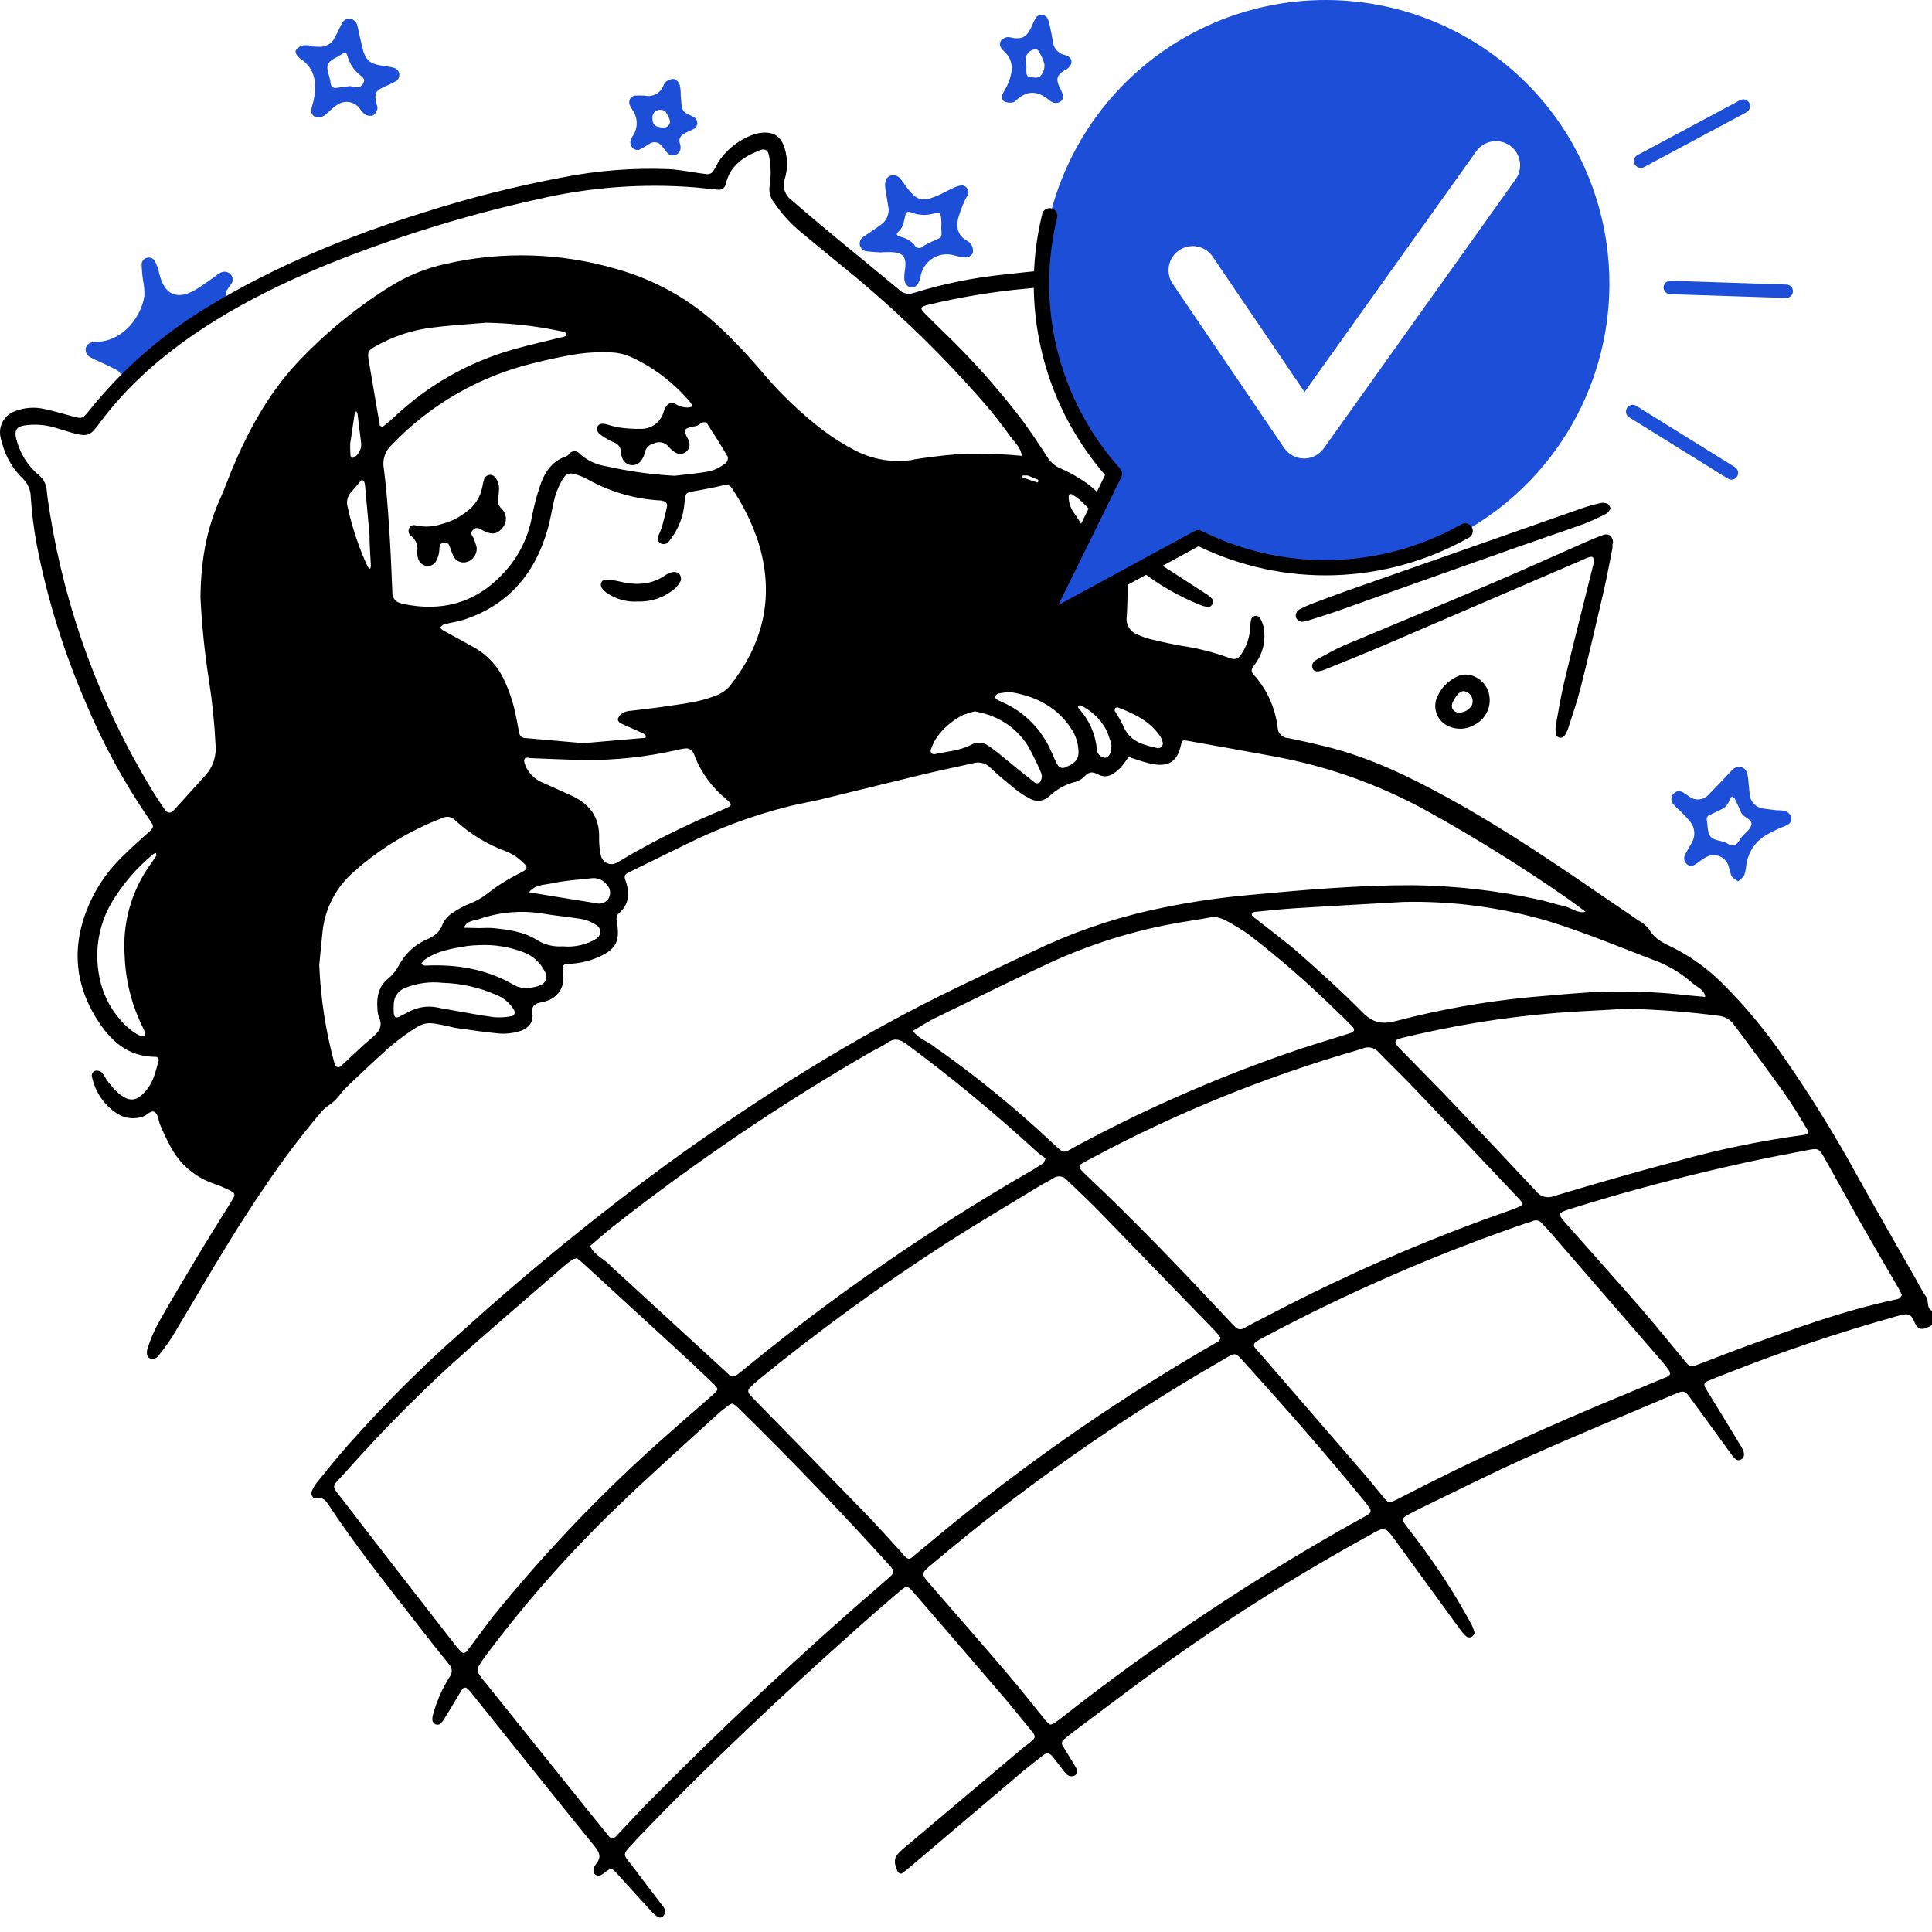 <svg viewBox="0 0 192 192" fill="none" xmlns="http://www.w3.org/2000/svg">
<rect width="192" height="192" fill="white"/>
<path d="M22.473 28.946C22.453 28.993 22.443 29.044 22.443 29.096C22.443 29.147 22.453 29.198 22.473 29.245C22.486 29.378 22.486 29.511 22.473 29.644C22.348 30.118 22.046 30.526 21.629 30.782C19.818 32.133 17.931 33.392 16.065 34.698L13.283 36.645C13.036 36.844 12.757 37 12.458 37.105C12.443 37.136 12.421 37.162 12.395 37.183C12.368 37.203 12.337 37.218 12.303 37.225C12.27 37.231 12.236 37.231 12.203 37.222C12.17 37.214 12.14 37.198 12.114 37.176C12.082 37.153 12.055 37.123 12.033 37.09C12.006 37.112 11.982 37.137 11.962 37.166C11.957 37.112 11.935 37.061 11.902 37.019C11.851 36.986 11.806 36.943 11.77 36.893C11.635 36.802 11.495 36.719 11.35 36.645C10.845 36.382 10.298 36.139 9.777 35.896C9.514 35.775 9.246 35.659 8.993 35.512C8.834 35.438 8.701 35.315 8.615 35.162C8.529 35.009 8.493 34.832 8.513 34.657C8.539 34.483 8.626 34.324 8.757 34.207C8.888 34.09 9.055 34.022 9.231 34.015C9.403 33.984 9.58 33.984 9.737 33.969C12.266 33.822 14.021 31.501 14.35 29.417C14.368 28.908 14.325 28.398 14.223 27.899C14.134 27.332 14.085 26.759 14.077 26.184C14.101 26.046 14.166 25.917 14.263 25.816C14.36 25.714 14.486 25.643 14.623 25.612C14.76 25.581 14.904 25.592 15.035 25.642C15.167 25.693 15.28 25.781 15.361 25.896C15.583 26.301 15.74 26.738 15.827 27.191C16.333 29.285 17.567 29.862 19.403 28.81C19.954 28.491 20.465 28.102 20.991 27.742C21.285 27.545 21.548 27.312 21.846 27.14C22.017 27.027 22.224 26.981 22.427 27.01C22.63 27.039 22.816 27.141 22.949 27.297C23.062 27.433 23.124 27.604 23.124 27.78C23.124 27.957 23.062 28.128 22.949 28.263C22.792 28.471 22.615 28.724 22.473 28.946Z" fill="#1D4ED8"/>
<path d="M191.418 128.877C191.091 128.391 190.796 127.884 190.533 127.36C188.606 123.971 186.664 120.592 184.762 117.193C182.483 113.003 179.976 108.942 177.25 105.028C175.44 102.386 173.384 99.922 171.11 97.668C169.702 96.273 168.086 95.106 166.319 94.208C165.389 93.748 164.443 93.358 163.891 92.357C163.602 91.991 163.238 91.692 162.824 91.477C162.065 90.94 161.307 90.43 160.518 89.903C155.146 86.226 149.784 82.523 144.068 79.382C140.138 77.217 136.122 75.255 131.731 74.182C130.492 73.879 129.243 73.591 127.988 73.348C127.724 73.335 127.474 73.225 127.286 73.038C127.099 72.851 126.989 72.6 126.976 72.336C126.746 70.357 125.905 68.499 124.569 67.02C124.25 66.676 124.417 66.398 124.645 66.104C125.063 65.579 125.362 64.969 125.523 64.317C125.684 63.665 125.701 62.986 125.575 62.326C125.507 61.988 125.377 61.665 125.191 61.375C125.136 61.31 125.065 61.261 124.985 61.231C124.906 61.201 124.82 61.191 124.736 61.203C124.653 61.22 124.575 61.255 124.508 61.307C124.442 61.359 124.388 61.425 124.351 61.501C124.275 61.834 124.233 62.172 124.225 62.513C124.17 63.389 123.882 64.234 123.39 64.961C123.026 65.528 122.753 65.614 122.08 65.356C120.606 64.817 119.08 64.429 117.528 64.198C116.516 64.025 115.474 63.798 114.457 63.55C113.954 63.427 113.463 63.258 112.99 63.044C112.64 62.902 112.349 62.645 112.165 62.314C111.981 61.984 111.915 61.601 111.979 61.228C112.08 59.665 112.055 58.092 112.08 56.519C112.074 56.404 112.094 56.29 112.141 56.185C112.181 56.114 112.343 56.033 112.389 56.059C112.737 56.269 113.075 56.497 113.4 56.742C115.191 58.138 117.17 59.276 119.278 60.12C119.542 60.23 119.822 60.298 120.107 60.323C120.19 60.308 120.268 60.274 120.336 60.224C120.403 60.174 120.458 60.109 120.497 60.035C120.536 59.961 120.556 59.88 120.556 59.797C120.556 59.714 120.536 59.632 120.497 59.559C120.311 59.341 120.09 59.155 119.844 59.008C117.548 57.526 115.262 56.028 112.94 54.582C112.136 54.127 111.536 53.384 111.261 52.503C110.565 50.377 109.103 48.586 107.158 47.48C106.62 47.134 106.053 46.835 105.464 46.585C104.868 46.349 104.37 45.919 104.047 45.366C103.258 44.147 102.449 42.938 101.589 41.764C99.195 38.614 96.557 35.657 93.698 32.922C93.122 32.351 92.535 31.784 91.963 31.203C91.392 30.621 91.392 30.509 92.282 30.282C95.444 29.524 98.655 28.993 101.893 28.694C105.014 28.375 108.15 28.188 111.195 27.333C111.822 27.161 111.994 27.373 111.903 28.092C111.544 30.859 111.205 33.656 110.82 36.392C110.618 37.891 110.633 39.41 110.866 40.904C111.021 42.065 111.555 43.142 112.383 43.969C113.56 45.181 114.87 46.255 116.288 47.171C118.099 48.398 120.139 49.247 122.286 49.667C124.433 50.087 126.642 50.069 128.782 49.615C130.432 49.258 132.033 48.701 133.547 47.955C133.764 47.87 133.957 47.733 134.109 47.557C134.261 47.381 134.369 47.171 134.422 46.944C134.503 46.61 134.635 46.281 134.71 45.932C134.877 45.194 135.049 44.455 135.171 43.712C135.185 43.448 135.297 43.199 135.483 43.012C135.67 42.826 135.919 42.715 136.183 42.7L136.526 42.644C138.289 42.331 139.89 41.422 141.061 40.068C142.231 38.714 142.9 36.998 142.955 35.209C142.979 34.104 142.834 33.002 142.526 31.941C141.863 29.599 140.629 27.692 138.034 27.09C137.614 26.989 137.553 26.65 137.604 26.261C137.71 25.517 137.816 24.743 137.882 24.015C137.905 23.755 137.871 23.494 137.784 23.249C137.696 23.004 137.557 22.78 137.376 22.593C136.058 21.113 134.439 19.931 132.626 19.128C129.303 17.712 125.747 16.92 122.136 16.792C120.565 16.71 118.99 16.822 117.447 17.125C115.879 17.375 114.448 18.164 113.4 19.356C112.973 19.831 112.723 20.438 112.692 21.076C112.621 22.295 112.459 23.504 112.333 24.718C112.335 24.892 112.274 25.062 112.162 25.196C112.05 25.329 111.893 25.418 111.721 25.446C110.132 25.79 108.559 26.25 106.956 26.483C104.599 26.827 102.216 26.989 99.874 27.272C96.806 27.577 93.776 28.191 90.83 29.103C90.565 29.204 90.275 29.222 89.999 29.155C89.722 29.089 89.473 28.94 89.282 28.729C87.259 27.045 85.236 25.401 83.213 23.732C81.695 22.467 80.177 21.202 78.685 19.907C78.35 19.672 78.102 19.333 77.979 18.943C77.856 18.553 77.864 18.133 78.003 17.748C78.281 16.79 78.281 15.772 78.003 14.814C77.649 13.529 76.834 13.018 75.514 13.215C75.285 13.248 75.059 13.304 74.841 13.382C73.406 13.901 72.179 14.877 71.351 16.159C71.199 16.472 71.031 16.776 70.845 17.07C70.773 17.15 70.685 17.213 70.587 17.255C70.488 17.297 70.381 17.316 70.273 17.313C69.004 17.166 67.745 16.883 66.475 16.807C62.926 16.666 59.372 16.943 55.888 17.631C51.269 18.499 46.708 19.649 42.231 21.076C34.77 23.387 27.395 26.402 20.703 30.469C16.129 33.218 12.082 36.762 8.755 40.935C8.249 41.557 8.163 41.612 7.445 41.44C6.434 41.172 5.422 40.864 4.41 40.646C3.438 40.424 2.421 40.5 1.492 40.864C0.992 41.038 0.571 41.385 0.304 41.842C0.037 42.299 -0.058 42.837 0.035 43.358C0.086 43.644 0.159 43.926 0.253 44.202C0.62 45.496 1.327 46.668 2.301 47.596C2.544 47.839 2.737 48.127 2.867 48.445C2.997 48.763 3.063 49.104 3.06 49.448C3.162 50.956 3.347 52.457 3.616 53.944C4.668 59.43 6.324 64.782 8.553 69.903C10.237 73.93 12.329 77.774 14.795 81.375C15.367 82.19 15.351 82.195 14.562 82.893C13.773 83.591 12.918 84.375 12.134 85.154C10.961 86.29 9.982 87.611 9.236 89.064C7.152 93.227 7.127 97.339 9.666 101.34C11.001 103.444 12.701 105.002 15.412 105.028C15.469 105.019 15.527 105.027 15.58 105.049C15.633 105.071 15.679 105.107 15.713 105.153C15.747 105.199 15.768 105.254 15.774 105.311C15.78 105.368 15.77 105.426 15.746 105.478C15.468 106.424 15.286 107.395 14.648 108.209C13.637 109.504 12.842 109.615 11.613 108.503C11.24 108.137 10.901 107.737 10.602 107.309C10.459 107.058 10.3 106.816 10.126 106.586C10.043 106.514 9.947 106.46 9.842 106.428C9.738 106.396 9.628 106.386 9.519 106.398C9.446 106.414 9.378 106.445 9.319 106.489C9.259 106.534 9.21 106.591 9.176 106.657C9.141 106.723 9.121 106.795 9.117 106.869C9.114 106.944 9.126 107.018 9.155 107.086C9.318 107.825 9.626 108.524 10.06 109.144C10.494 109.764 11.046 110.292 11.684 110.698C12.06 110.926 12.482 111.068 12.919 111.114C13.357 111.159 13.798 111.107 14.213 110.961C14.638 110.84 15.017 110.227 15.422 110.551C15.731 110.794 15.741 111.391 15.928 111.811C16.24 112.562 16.591 113.297 16.98 114.011C17.894 115.725 19.431 117.023 21.274 117.638C21.876 117.852 22.463 118.107 23.03 118.402C23.085 118.421 23.136 118.452 23.178 118.494C23.219 118.535 23.251 118.585 23.27 118.641C23.29 118.696 23.297 118.756 23.29 118.814C23.283 118.872 23.263 118.929 23.232 118.978C23.06 119.282 22.878 119.58 22.696 119.874C21.654 121.558 20.597 123.227 19.58 124.932C18.26 127.127 16.955 129.322 15.695 131.553C15.286 132.32 14.947 133.122 14.684 133.951C14.486 134.507 14.633 134.907 14.947 135.018C15.356 135.155 15.619 134.907 15.832 134.623C16.304 134.037 16.745 133.426 17.152 132.792C20.187 127.734 23.065 122.645 26.409 117.8C28.058 115.345 29.84 112.981 31.745 110.718C31.989 110.394 32.285 110.112 32.62 109.883C33.109 109.57 33.53 109.163 33.859 108.685C34.113 108.369 34.391 108.073 34.689 107.8C35.832 106.717 36.97 105.635 38.133 104.582C38.774 103.991 39.45 103.439 40.157 102.928C42.221 101.472 42.231 101.487 44.649 102.008C44.876 102.053 45.099 102.129 45.326 102.16C46.768 102.357 48.205 102.584 49.646 102.711C50.284 102.753 50.923 102.684 51.538 102.509C52.408 102.281 53.055 101.654 52.909 100.738C52.802 99.914 53.172 99.727 53.804 99.61C54.034 99.569 54.26 99.505 54.477 99.418C54.916 99.254 55.296 98.962 55.566 98.58C55.837 98.197 55.986 97.742 55.994 97.273C55.987 96.925 55.96 96.577 55.913 96.231C55.907 96.174 55.912 96.115 55.931 96.06C55.949 96.005 55.98 95.954 56.02 95.912C56.06 95.87 56.109 95.838 56.163 95.817C56.217 95.796 56.275 95.787 56.333 95.791C57.376 95.779 58.406 95.566 59.368 95.164C61.25 94.345 61.654 93.561 61.285 91.477C61.262 91.372 61.26 91.264 61.28 91.159C61.3 91.053 61.341 90.953 61.401 90.865C62.494 89.944 62.63 88.841 62.18 87.556C61.983 87.005 62.069 86.899 62.62 86.631C64.447 85.73 66.278 84.845 68.103 83.945C71.331 82.331 74.723 81.067 78.22 80.176C79.343 79.888 80.491 79.706 81.619 79.433C85.008 78.613 88.392 77.764 91.776 76.949C93.415 76.555 95.069 76.226 96.713 75.847C97.018 75.756 97.342 75.753 97.648 75.837C97.955 75.921 98.232 76.089 98.448 76.322C99.283 77.126 100.198 77.84 101.098 78.583C101.467 78.865 101.862 79.113 102.277 79.322C102.575 79.517 102.93 79.608 103.285 79.58C103.641 79.552 103.976 79.405 104.24 79.165C104.984 78.44 105.91 77.93 106.921 77.688C107.256 77.581 107.558 77.391 107.801 77.136C108.236 76.666 108.6 76.681 109.161 76.975C110.021 77.425 110.729 76.909 111.326 76.322C111.631 75.978 111.907 75.609 112.151 75.219C112.657 75.376 113.112 75.553 113.597 75.69C113.987 75.81 114.384 75.903 114.786 75.968C116.172 76.165 116.986 75.604 117.315 74.223C117.477 73.54 117.472 73.52 118.064 73.626C120.866 74.122 123.668 74.628 126.471 75.144C131.801 76.105 136.941 77.923 141.691 80.525C146.527 83.199 151.222 86.12 155.758 89.276C156.375 89.701 156.972 90.166 157.574 90.612C156.77 90.804 156.168 90.212 155.449 90.055C154.544 89.858 153.659 89.549 152.753 89.367C148.658 88.483 144.484 88.015 140.295 87.971C134.877 87.971 129.495 88.442 124.108 88.948C121.334 89.197 118.575 89.598 115.843 90.146C111.788 90.94 107.837 92.196 104.068 93.889C101.114 95.25 98.18 96.661 95.246 98.067C84.988 102.994 75.423 109.069 66.222 115.726C59.144 120.928 52.337 126.489 45.827 132.388C41.857 135.893 38.105 139.638 34.593 143.602C33.515 144.826 32.494 146.09 31.467 147.36C31.257 147.635 31.087 147.938 30.961 148.26C30.855 148.498 31.133 148.974 31.361 148.913C31.998 148.741 32.317 149.034 32.635 149.52C35.291 153.567 38.311 157.335 41.27 161.154C42.372 162.58 43.49 163.995 44.623 165.398C44.787 165.562 44.884 165.782 44.894 166.014C44.905 166.246 44.828 166.474 44.679 166.652C43.965 167.787 43.418 169.019 43.055 170.309C42.981 170.525 42.953 170.755 42.974 170.982C42.993 171.063 43.029 171.139 43.081 171.203C43.133 171.268 43.198 171.32 43.273 171.356C43.349 171.388 43.431 171.402 43.514 171.397C43.596 171.392 43.677 171.367 43.748 171.326C43.946 171.126 44.117 170.899 44.254 170.653C44.8 169.763 45.326 168.858 45.873 167.967C46.075 167.639 46.308 167.634 46.561 167.917C46.68 168.042 46.793 168.174 46.899 168.311C50.946 173.37 54.967 178.397 59.039 183.42C59.545 184.027 59.828 184.553 59.231 185.246C59.087 185.427 58.998 185.644 58.974 185.874C58.972 185.957 58.988 186.04 59.022 186.116C59.056 186.192 59.107 186.26 59.171 186.314C59.24 186.36 59.318 186.391 59.4 186.404C59.482 186.417 59.566 186.412 59.646 186.389C59.849 186.281 60.039 186.15 60.213 186C60.719 185.646 60.805 185.641 61.224 186.096C62.363 187.34 63.491 188.6 64.629 189.839C64.858 190.1 65.118 190.333 65.403 190.532C65.478 190.562 65.56 190.573 65.641 190.564C65.722 190.555 65.8 190.527 65.868 190.482C66.019 190.321 66.104 190.11 66.106 189.89C66.048 189.667 65.933 189.463 65.772 189.298C64.968 188.231 64.133 187.184 63.344 186.101C61.74 183.896 61.578 184.675 63.536 182.505L63.663 182.378C70.506 175.236 77.719 168.473 85.105 161.887C86.49 160.648 87.902 159.429 89.313 158.22C90.127 157.532 90.157 157.537 90.83 158.301C93.683 161.599 96.529 164.904 99.368 168.215C100.279 169.272 101.164 170.355 102.044 171.442C103.056 172.697 103.172 172.555 101.867 173.537L101.731 173.643C97.725 177.015 93.722 180.387 89.723 183.759C88.817 184.528 88.756 184.938 89.217 186.035C89.264 186.092 89.326 186.136 89.394 186.163C89.463 186.191 89.538 186.201 89.611 186.192C89.941 185.958 90.259 185.707 90.562 185.439L101.741 175.959C102.363 175.454 103.011 174.948 103.653 174.442C104.027 174.159 104.27 174.179 104.558 174.518C104.847 174.857 105.201 175.342 105.53 175.752C105.693 176.004 105.892 176.231 106.121 176.425C106.215 176.48 106.32 176.513 106.429 176.523C106.537 176.532 106.646 176.518 106.749 176.48C106.816 176.451 106.876 176.407 106.925 176.353C106.973 176.298 107.01 176.233 107.031 176.163C107.052 176.092 107.058 176.018 107.047 175.946C107.037 175.873 107.011 175.803 106.971 175.742C106.809 175.433 106.617 175.14 106.435 174.842C106.167 174.396 105.889 173.951 105.616 173.506C105.547 173.411 105.517 173.293 105.535 173.177C105.552 173.06 105.613 172.955 105.707 172.884C106.01 172.616 106.334 172.378 106.658 172.12C109.551 169.965 112.409 167.765 115.342 165.666C122.044 160.839 129.038 156.432 136.284 152.469C136.581 152.283 136.894 152.123 137.219 151.993C137.326 151.967 137.436 151.963 137.544 151.981C137.652 152 137.755 152.04 137.847 152.1C138.107 152.333 138.335 152.6 138.524 152.894C140.713 155.905 142.905 158.916 145.1 161.928C145.297 162.207 145.528 162.46 145.788 162.681C145.869 162.717 145.958 162.731 146.046 162.724C146.134 162.717 146.219 162.689 146.294 162.641C146.415 162.56 146.562 162.343 146.532 162.226C146.446 161.89 146.315 161.567 146.142 161.265C144.556 158.353 142.75 155.566 140.74 152.929C140.345 152.423 139.961 151.918 139.587 151.412C139.319 151.037 139.369 150.85 139.809 150.602C140.249 150.355 140.73 150.097 141.2 149.874C144.741 148.164 148.282 146.374 151.898 144.765C156.729 142.605 161.62 140.587 166.486 138.523C167.316 138.169 167.442 138.2 167.958 138.898C169.344 140.769 170.7 142.656 172.066 144.538C172.465 145.084 172.698 145.22 173.027 145.043C173.355 144.866 173.451 144.452 173.082 143.829C171.914 141.887 170.72 139.96 169.541 138.028C169.278 137.598 169.319 137.405 169.764 137.223C170.406 136.95 171.059 136.717 171.707 136.449C177.111 134.313 182.621 132.456 188.216 130.885C188.602 130.759 188.999 130.666 189.4 130.607C189.509 130.608 189.616 130.631 189.716 130.675C189.815 130.72 189.904 130.785 189.977 130.865C190.128 131.112 190.261 131.369 190.376 131.634C190.7 132.14 191.019 132.185 191.707 131.857C191.809 131.8 191.907 131.736 192 131.664V130.268C191.398 129.955 191.732 129.297 191.418 128.877ZM137.361 28.876C137.361 28.775 137.624 28.648 137.761 28.658C137.991 28.675 138.214 28.744 138.413 28.861C139.222 29.334 139.87 30.039 140.275 30.884C140.889 32.137 141.234 33.505 141.286 34.9C141.226 38.38 138.651 40.737 136.42 41.107C135.874 41.193 135.717 41.066 135.747 40.454C135.747 40.338 135.747 40.221 135.783 40.11C135.828 39.807 135.889 39.564 136.289 39.604C136.57 39.65 136.858 39.613 137.118 39.498C138.37 38.864 139.371 37.825 139.956 36.549C140.251 35.915 140.37 35.213 140.3 34.517C140.231 33.821 139.976 33.157 139.561 32.594C139.133 31.971 138.582 31.443 137.943 31.041C137.665 30.858 137.24 30.646 137.204 30.393C137.174 29.882 137.227 29.37 137.361 28.876ZM137.295 32.659C137.698 32.926 138.027 33.29 138.251 33.718C138.474 34.147 138.586 34.624 138.575 35.108C138.472 35.525 138.336 35.934 138.17 36.332C137.835 37.143 137.267 37.837 136.536 38.325C136.42 38.4 136.198 38.471 136.132 38.203C136.132 38.142 136.086 38.087 136.096 38.036C136.312 36.306 136.536 34.58 136.769 32.857C136.781 32.802 136.806 32.751 136.843 32.709C136.879 32.666 136.926 32.634 136.978 32.614C137.031 32.595 137.087 32.589 137.143 32.596C137.198 32.604 137.25 32.626 137.295 32.659ZM112.282 40.135C112.424 36.994 112.818 33.883 113.243 30.767C113.668 27.652 114.23 24.445 114.255 21.238C114.242 20.916 114.327 20.599 114.5 20.327C114.673 20.056 114.924 19.844 115.221 19.72C116.522 19.063 117.948 18.689 119.404 18.623C120.036 18.567 120.684 18.623 121.321 18.623C125.288 18.581 129.212 19.446 132.793 21.152C133.934 21.738 134.95 22.538 135.788 23.509C135.929 23.654 136.034 23.831 136.096 24.024C136.157 24.217 136.173 24.422 136.142 24.622C136.005 25.664 135.864 26.701 135.727 27.733C134.911 33.782 134.1 39.832 133.294 45.882C133.229 46.387 133.112 46.782 132.581 46.954C128.383 48.269 124.164 48.825 119.935 47.08C117.301 45.958 114.942 44.277 113.021 42.154C112.763 41.888 112.563 41.571 112.436 41.223C112.309 40.876 112.256 40.505 112.282 40.135ZM106.298 49.109C106.374 49.068 106.521 49.109 106.617 49.185C106.817 49.303 107.007 49.434 107.189 49.579C108.465 50.613 109.373 52.033 109.773 53.626C110.037 54.688 110.168 55.791 110.36 56.873H110.254C110.254 57.166 110.254 57.455 110.254 57.743C110.243 57.8 110.222 57.855 110.193 57.905C110.117 57.859 110.001 57.824 109.971 57.758C109.667 57.005 109.369 56.241 109.07 55.492C108.505 53.902 107.729 52.395 106.764 51.011C106.408 50.545 106.211 49.978 106.202 49.392C106.197 49.306 106.228 49.144 106.298 49.109ZM101.665 47.252C101.776 47.252 101.893 47.252 102.14 47.252C102.398 47.359 102.773 47.51 103.152 47.672C103.182 47.672 103.203 47.783 103.188 47.834C103.172 47.885 103.112 47.961 103.091 47.95C102.586 47.794 102.12 47.627 101.64 47.445C101.589 47.445 101.559 47.369 101.518 47.328C101.569 47.308 101.609 47.257 101.665 47.252ZM15.523 85.058C15.24 85.498 14.931 85.918 14.638 86.347C12.964 88.889 12.173 91.911 12.387 94.947C12.469 97.444 13.09 99.894 14.208 102.129C14.268 102.229 14.314 102.336 14.345 102.448C14.376 102.6 14.4 102.754 14.416 102.908C14.203 102.908 13.945 102.959 13.778 102.868C13.373 102.643 12.994 102.374 12.65 102.063C11.099 100.637 10.091 98.717 9.797 96.631C9.417 94.263 9.862 91.836 11.057 89.757C12.152 87.909 13.558 86.264 15.215 84.896C15.301 84.842 15.395 84.799 15.493 84.769C15.503 84.871 15.579 84.997 15.523 85.058ZM38.614 97.223C37.653 97.966 37.41 99.028 37.506 100.187C37.507 100.479 37.554 100.77 37.648 101.047C38.073 101.957 37.693 102.529 36.985 103.111C35.913 104.001 34.927 104.992 33.895 105.933C33.637 106.171 33.333 106.059 33.247 105.71C32.37 102.506 31.861 99.212 31.73 95.892C31.836 94.795 31.937 93.697 32.053 92.6C32.294 90.255 33.435 88.096 35.235 86.575C37.812 84.296 40.78 82.501 43.996 81.279C44.203 81.179 44.437 81.149 44.662 81.194C44.888 81.239 45.092 81.356 45.245 81.527C46.7 82.874 48.407 83.92 50.268 84.602C50.704 84.766 51.112 84.996 51.477 85.285C52.732 86.297 52.544 86.337 51.28 86.97C50.3 87.474 49.37 88.07 48.503 88.75C47.96 89.184 47.357 89.537 46.712 89.797C46.116 90.023 45.55 90.322 45.028 90.688C44.579 90.956 44.218 91.35 43.991 91.82C43.708 92.716 43.081 93.065 42.312 93.404C41.193 93.921 40.271 94.785 39.681 95.867C39.416 96.383 39.054 96.844 38.614 97.223ZM34.886 48.911C35.225 48.522 35.559 48.122 35.898 47.743C35.933 47.703 36.146 47.743 36.171 47.799C36.235 47.96 36.272 48.131 36.282 48.304C36.434 49.918 36.581 51.537 36.722 53.15C36.722 54.197 36.808 55.239 36.864 56.281C36.847 56.374 36.815 56.463 36.768 56.544C36.687 56.463 36.576 56.398 36.53 56.301C35.662 54.404 34.998 52.42 34.547 50.383C34.474 50.129 34.467 49.861 34.526 49.604C34.586 49.346 34.709 49.108 34.886 48.911ZM34.82 43.985C34.952 43.079 35.089 42.118 35.24 41.157C35.274 41.051 35.328 40.951 35.397 40.864C35.454 40.941 35.498 41.026 35.529 41.117C35.65 42.083 35.766 43.049 35.888 44.02C35.914 44.278 35.874 44.539 35.772 44.777C35.669 45.015 35.507 45.223 35.301 45.381C35.22 45.456 35.113 45.499 35.002 45.502C34.927 45.502 34.836 45.345 34.831 45.259C34.8 44.855 34.8 44.455 34.8 43.985H34.82ZM59.818 43.302C60.2 43.566 60.607 43.793 61.032 43.98C61.225 44.043 61.393 44.164 61.514 44.327C61.635 44.491 61.701 44.687 61.705 44.89C61.72 45.123 61.771 45.351 61.857 45.568C61.93 45.743 62.047 45.896 62.198 46.01C62.349 46.125 62.528 46.198 62.716 46.221C62.904 46.244 63.095 46.217 63.269 46.142C63.444 46.067 63.595 45.948 63.708 45.796C63.88 45.562 64.003 45.298 64.072 45.017C64.109 44.789 64.214 44.577 64.373 44.409C64.532 44.242 64.737 44.125 64.962 44.076C65.217 43.948 65.509 43.914 65.787 43.98C66.064 44.045 66.309 44.206 66.48 44.435C66.669 44.653 66.893 44.84 67.142 44.986C67.308 45.08 67.498 45.121 67.687 45.103C67.876 45.086 68.056 45.01 68.201 44.887C68.345 44.764 68.449 44.599 68.496 44.415C68.544 44.231 68.534 44.036 68.468 43.858C68.451 43.803 68.43 43.749 68.407 43.696C67.851 42.639 67.901 42.584 69.191 42.336C69.404 42.295 69.571 42.078 69.783 41.997C69.909 41.946 70.162 41.941 70.208 41.997C70.931 43.115 71.65 44.238 72.322 45.391C72.347 45.498 72.345 45.61 72.316 45.716C72.287 45.822 72.232 45.919 72.155 45.998C71.706 46.363 71.191 46.638 70.638 46.807C69.449 47.05 68.23 47.136 67.026 47.283C64.753 47.158 62.494 46.844 60.273 46.342C59.288 46.2 58.366 45.771 57.623 45.108C57.561 45.025 57.481 44.958 57.389 44.911C57.297 44.865 57.195 44.841 57.092 44.841C56.989 44.841 56.887 44.865 56.795 44.911C56.702 44.958 56.622 45.025 56.561 45.108C56.492 45.201 56.404 45.278 56.303 45.335C54.75 45.841 54.037 47.09 53.587 48.517C53.283 49.456 53.04 50.414 52.858 51.385C52.454 53.577 51.396 55.596 49.823 57.177C47.137 59.969 43.844 60.798 40.096 60.024C39.983 59.998 39.871 59.965 39.762 59.923C39.538 59.868 39.339 59.737 39.199 59.553C39.059 59.369 38.987 59.143 38.993 58.912C38.913 56.762 38.816 54.612 38.675 52.467C38.543 50.495 38.407 48.522 38.144 46.564C38.063 46.144 38.09 45.71 38.223 45.303C38.356 44.896 38.589 44.53 38.902 44.238C42.74 40.212 47.658 37.379 53.065 36.079C54.527 35.72 56.004 35.386 57.496 35.163C58.591 35.014 59.697 34.968 60.8 35.026C61.501 35.06 62.188 35.232 62.823 35.532C65.091 36.598 67.095 38.153 68.69 40.085C68.741 40.183 68.775 40.289 68.792 40.398C68.686 40.442 68.575 40.474 68.463 40.495C67.997 40.519 67.534 40.401 67.138 40.156C66.703 39.918 66.379 40.07 66.126 40.505C66.041 40.666 65.974 40.835 65.923 41.011C65.776 41.489 65.475 41.906 65.068 42.196C64.66 42.487 64.168 42.636 63.667 42.619C62.914 42.634 62.161 42.583 61.417 42.467C61.018 42.386 60.625 42.283 60.238 42.159C59.732 42.037 59.464 42.159 59.358 42.452C59.267 42.887 59.53 43.11 59.818 43.302ZM56.045 33.464C54.35 33.888 52.646 34.258 50.986 34.733C46.544 35.99 42.475 38.309 39.13 41.491C38.791 41.81 38.432 42.103 38.068 42.386C38.022 42.427 37.876 42.386 37.79 42.321C37.704 42.255 37.734 42.219 37.724 42.164C37.359 40.046 36.999 37.927 36.641 35.806C36.505 34.981 36.576 34.824 37.329 34.409C39.005 33.462 40.845 32.841 42.752 32.578C44.593 32.336 46.449 32.229 48.316 32.072C50.766 32.113 53.206 32.385 55.605 32.887C55.776 32.913 55.946 32.954 56.111 33.008C56.157 33.031 56.198 33.065 56.228 33.108C56.258 33.15 56.277 33.199 56.283 33.251C56.265 33.304 56.234 33.352 56.192 33.389C56.151 33.426 56.1 33.452 56.045 33.464ZM50.815 100.991C50.252 101.098 49.676 101.131 49.105 101.087C47.673 100.9 46.247 100.617 44.825 100.374C44.37 100.293 43.91 100.217 43.46 100.121C42.542 99.937 41.589 100.067 40.754 100.49C40.385 100.662 40.035 100.865 39.671 101.042C39.307 101.219 39.166 101.072 39.13 100.657C39.115 100.367 39.115 100.077 39.13 99.787C39.135 99.437 39.245 99.096 39.446 98.809C39.647 98.522 39.93 98.303 40.258 98.179C41.442 97.7 42.727 97.526 43.996 97.673C45.798 97.721 47.573 98.114 49.226 98.831C49.996 99.112 50.648 99.647 51.072 100.349C51.234 100.627 51.143 100.956 50.815 100.991ZM53.617 97.956C52.777 98.214 51.902 98.356 51.088 97.89C48.341 96.292 45.362 95.806 42.236 95.963C42.109 95.963 41.978 95.857 41.846 95.801C41.932 95.656 42.038 95.523 42.16 95.407C43.424 94.491 44.917 94.264 46.404 94.016C46.83 93.961 47.259 93.931 47.689 93.925C49.171 93.859 50.65 94.102 52.033 94.638C52.966 94.986 53.728 95.683 54.158 96.58C54.234 96.7 54.281 96.837 54.294 96.978C54.308 97.12 54.287 97.263 54.234 97.394C54.181 97.526 54.098 97.644 53.99 97.737C53.883 97.831 53.755 97.897 53.617 97.931V97.956ZM59.287 93.277C58.279 93.891 57.098 94.16 55.923 94.046C55.013 94.116 54.104 93.889 53.334 93.399C52.039 92.589 50.521 92.387 49.014 92.235C48.554 92.19 48.088 92.235 47.628 92.235L46.11 92.2C46.378 91.487 47.122 91.502 47.628 91.335C49.606 90.647 51.723 90.453 53.794 90.768C54.987 90.981 56.202 91.082 57.401 91.274C58.095 91.34 58.76 91.584 59.333 91.982C59.436 92.055 59.519 92.152 59.575 92.265C59.631 92.378 59.658 92.504 59.654 92.629C59.649 92.756 59.613 92.879 59.549 92.987C59.485 93.096 59.395 93.187 59.287 93.252V93.277ZM60.536 89.195C60.418 89.427 60.223 89.611 59.983 89.713C59.744 89.816 59.476 89.831 59.226 89.757L54.952 89.069L52.58 88.674C53.146 87.906 54.097 87.951 54.851 87.784C56.141 87.506 57.476 87.42 58.791 87.278C59.079 87.244 59.37 87.286 59.636 87.4C59.903 87.513 60.135 87.695 60.309 87.926C60.468 88.086 60.574 88.291 60.614 88.513C60.655 88.735 60.628 88.964 60.536 89.17V89.195ZM72.044 80.374C68.986 81.622 66.008 83.058 63.126 84.673C62.509 85.002 61.928 85.391 61.321 85.725C61.172 85.814 61.004 85.865 60.831 85.875C60.659 85.885 60.486 85.853 60.328 85.782C60.17 85.711 60.032 85.603 59.925 85.467C59.818 85.332 59.745 85.172 59.712 85.002C59.587 84.438 59.529 83.86 59.54 83.282C59.606 81.304 58.67 79.974 56.945 79.139C55.933 78.664 54.922 78.229 53.935 77.779C53.53 77.616 53.163 77.37 52.859 77.056C52.555 76.742 52.32 76.368 52.17 75.958C51.973 75.452 52.125 75.179 52.676 75.341C54.527 75.406 56.379 75.503 58.24 75.533C61.257 75.543 64.265 75.214 67.208 74.552C67.539 74.46 67.878 74.399 68.22 74.37C68.433 74.381 68.632 74.475 68.776 74.633C68.914 74.818 69.017 75.027 69.08 75.25C69.743 76.865 70.796 78.29 72.145 79.397C72.818 79.959 72.808 80.06 72.044 80.349V80.374ZM72.615 68.082C72.163 68.615 71.568 69.008 70.901 69.215C69.313 69.822 67.628 69.964 65.964 70.227C64.871 70.389 63.774 70.495 62.676 70.637C62.444 70.646 62.216 70.699 62.003 70.793C61.757 70.913 61.556 71.11 61.432 71.355C61.321 71.663 61.594 71.861 61.882 71.977C62.575 72.275 63.258 72.584 63.941 72.898C63.993 72.918 64.041 72.948 64.081 72.987C64.121 73.026 64.152 73.073 64.173 73.125C64.234 73.409 63.976 73.338 63.85 73.348C61.882 73.525 59.919 73.692 57.982 73.854L52.206 73.348C52.061 73.35 51.92 73.3 51.809 73.207C51.697 73.114 51.623 72.985 51.599 72.842C51.497 72.336 51.401 71.83 51.305 71.325C51.073 70.065 50.684 68.84 50.147 67.677C49.505 66.231 48.402 65.038 47.011 64.284C45.999 63.727 44.987 63.171 43.976 62.609C43.883 62.541 43.801 62.459 43.733 62.366C43.86 62.255 43.971 62.088 44.117 62.048C44.79 61.876 45.488 61.79 46.141 61.572C50.597 60.09 53.222 56.924 54.462 52.467C54.755 51.405 54.892 50.303 55.19 49.24C55.382 48.634 55.651 48.054 55.989 47.515C56.09 47.334 56.25 47.193 56.443 47.117C56.636 47.042 56.849 47.036 57.046 47.101C57.497 47.217 57.931 47.387 58.341 47.606C60.526 48.839 62.96 49.563 65.463 49.726C65.575 49.726 65.691 49.726 65.807 49.766C66.151 49.817 66.349 50.034 66.283 50.358C66.141 51.036 65.959 51.709 65.777 52.381C65.682 52.657 65.572 52.927 65.448 53.191C65.376 53.318 65.352 53.467 65.38 53.611C65.408 53.754 65.486 53.883 65.6 53.975C65.674 54.021 65.756 54.052 65.842 54.066C65.928 54.08 66.016 54.077 66.1 54.056C66.185 54.036 66.265 53.999 66.335 53.948C66.406 53.897 66.465 53.832 66.51 53.757C67.397 52.669 67.927 51.334 68.028 49.933C68.119 48.922 68.149 48.957 69.141 48.785C70.056 48.623 70.966 48.446 71.867 48.229C72.027 48.165 72.206 48.161 72.368 48.219C72.531 48.277 72.668 48.392 72.752 48.542C73.856 50.184 74.731 51.969 75.352 53.848C76.971 59.033 75.984 63.767 72.615 68.057V68.082ZM90.825 45.684C88.8 46.028 86.719 45.69 84.907 44.723C83.824 44.161 82.789 43.511 81.811 42.781C79.639 41.116 77.651 39.226 75.878 37.141C74.464 35.443 72.943 33.836 71.326 32.331C68.492 29.721 65.083 27.815 61.376 26.766C55.831 25.118 49.954 24.93 44.315 26.22C42.321 26.65 40.419 27.427 38.695 28.517C35.293 30.654 32.181 33.223 29.438 36.16C26.606 39.235 24.638 42.862 23.04 46.696C22.64 47.662 22.291 48.654 21.861 49.604C20.49 52.639 19.964 55.816 19.924 59.357C20.057 62.12 20.337 64.874 20.764 67.607C21.099 69.733 21.318 71.876 21.421 74.026C21.472 74.574 21.409 75.127 21.235 75.65C21.061 76.172 20.779 76.653 20.409 77.061C19.347 78.214 18.315 79.392 17.248 80.541C16.95 80.864 16.631 80.814 16.373 80.445C15.867 79.726 15.397 78.998 14.947 78.249C9.915 69.915 6.529 60.692 4.972 51.081C4.84 50.277 4.714 49.473 4.633 48.664C4.608 48.378 4.525 48.1 4.387 47.848C4.25 47.597 4.061 47.377 3.834 47.202C2.716 46.252 1.932 44.968 1.598 43.54C1.411 42.796 1.659 42.412 2.387 42.285C3.428 42.128 4.49 42.204 5.498 42.508C6.054 42.664 6.606 42.857 7.167 43.014C8.74 43.444 8.968 43.317 9.929 42.002C14.421 35.967 20.824 31.749 27.547 28.491C29.186 27.697 30.855 26.974 32.544 26.276C39.339 23.535 46.35 21.364 53.505 19.786C58.613 18.599 63.873 18.206 69.1 18.623C69.849 18.688 70.617 18.79 71.351 18.85C71.527 18.877 71.707 18.833 71.851 18.729C71.996 18.625 72.094 18.469 72.125 18.294C72.55 16.427 73.936 15.547 75.559 14.915C76.02 14.738 76.348 14.95 76.419 15.456C76.616 16.429 76.642 17.429 76.495 18.41C76.438 18.721 76.45 19.041 76.531 19.346C76.612 19.651 76.761 19.935 76.966 20.175C77.647 21.191 78.464 22.108 79.394 22.902C81.137 24.349 82.889 25.788 84.649 27.222C89.403 31.152 93.824 35.47 97.866 40.13C98.782 41.177 99.621 42.3 100.446 43.423C100.876 44.005 101.458 44.506 101.544 45.3C100.861 45.254 100.173 45.163 99.485 45.158C97.967 45.158 96.45 45.103 94.932 45.158C93.572 45.27 92.186 45.452 90.81 45.659L90.825 45.684ZM103.4 77.678C103.365 77.724 103.32 77.763 103.269 77.791C103.218 77.819 103.162 77.836 103.104 77.841C103.046 77.847 102.987 77.84 102.932 77.821C102.877 77.802 102.826 77.773 102.783 77.733C101.771 76.944 100.805 76.14 99.814 75.346C99.291 74.894 98.744 74.472 98.175 74.081C97.935 73.915 97.652 73.82 97.361 73.808C97.069 73.795 96.779 73.865 96.526 74.01C95.383 74.618 94.088 74.678 92.848 74.956C92.792 74.961 92.735 74.951 92.683 74.927C92.631 74.904 92.586 74.868 92.552 74.823C92.518 74.777 92.496 74.724 92.487 74.668C92.479 74.612 92.485 74.554 92.505 74.501C92.636 74.123 92.806 73.758 93.01 73.414C93.694 72.401 94.631 71.585 95.727 71.046C96.102 70.9 96.487 70.781 96.88 70.692C97.239 70.773 97.578 70.834 97.892 70.935C99.637 71.429 101.141 72.544 102.12 74.071C102.604 74.927 103.039 75.808 103.425 76.712C103.501 76.869 103.538 77.043 103.531 77.217C103.524 77.373 103.473 77.524 103.385 77.652L103.4 77.678ZM106.025 76.216C105.519 76.413 105.251 76.322 105.014 75.877C104.832 75.513 104.675 75.144 104.508 74.774C103.586 72.557 101.851 70.778 99.657 69.802C99.442 69.715 99.234 69.611 99.035 69.493C98.954 69.443 98.848 69.271 98.868 69.236C98.954 69.104 99.075 68.947 99.207 68.917C99.593 68.847 99.983 68.798 100.375 68.77C103.006 69.195 105.312 70.348 106.728 72.867C106.987 73.383 107.138 73.946 107.173 74.521C107.254 75.381 106.89 75.841 106.01 76.191L106.025 76.216ZM110.446 74.37C110.421 74.875 110.143 75.29 109.844 75.31C109.617 75.298 109.404 75.199 109.247 75.035C109.09 74.87 109.002 74.652 108.999 74.425C108.858 72.927 108.227 71.517 107.204 70.414C107.153 70.326 107.115 70.23 107.092 70.131C107.194 70.131 107.32 70.06 107.391 70.1C108.49 70.625 109.39 71.491 109.956 72.569C110.157 73.041 110.326 73.526 110.461 74.021C110.436 74.248 110.431 74.289 110.431 74.344L110.446 74.37ZM115.14 74.37C113.719 74.051 112.287 73.752 111.64 72.169C111.388 71.647 111.104 71.14 110.79 70.652C110.755 70.586 110.79 70.465 110.836 70.379C110.881 70.293 110.937 70.338 111.063 70.288C112.702 70.92 114.326 71.663 115.363 73.272C115.446 73.432 115.509 73.602 115.55 73.778C115.631 74.01 115.393 74.39 115.125 74.329L115.14 74.37ZM172.384 101.917C174.043 104.158 175.723 106.383 177.336 108.654C178.146 109.787 178.854 111.001 179.572 112.195C179.779 112.534 179.668 112.736 179.284 112.782C174.909 113.374 170.582 114.274 166.335 115.478C162.354 116.53 158.393 117.678 154.443 118.862C154.128 118.993 153.778 119.015 153.449 118.923C153.121 118.831 152.833 118.632 152.632 118.356C149.897 115.429 147.145 112.514 144.377 109.61C142.859 108.012 141.296 106.449 139.754 104.866C139.511 104.613 139.248 104.36 139.02 104.117C138.484 103.551 138.55 103.343 139.369 103.136C139.932 102.994 140.499 102.863 141.069 102.741C146.226 101.572 151.47 100.829 156.749 100.521C158.373 100.445 159.992 100.339 161.62 100.248C164.699 100.317 167.772 100.552 170.826 100.951C171.141 100.986 171.445 101.091 171.714 101.258C171.983 101.426 172.212 101.65 172.384 101.917ZM151.327 119.56C151.246 119.681 151.205 119.813 151.119 119.853C150.806 120 150.487 120.132 150.158 120.248C143.195 122.675 136.39 125.535 129.784 128.811C128.013 129.687 126.273 130.612 124.513 131.513C124.204 131.674 123.901 131.846 123.587 132.018C123.459 132.088 123.313 132.115 123.168 132.094C123.024 132.073 122.891 132.005 122.788 131.902C122.535 131.659 122.282 131.396 122.06 131.148C117.416 126.186 112.722 121.27 107.765 116.611C107.644 116.49 107.522 116.363 107.411 116.232C107.366 116.194 107.332 116.147 107.311 116.093C107.29 116.038 107.283 115.98 107.29 115.922C107.298 115.865 107.32 115.81 107.354 115.763C107.389 115.717 107.434 115.679 107.487 115.655C107.781 115.468 108.089 115.311 108.398 115.149C116.793 110.644 125.642 107.039 134.796 104.395C135.019 104.33 135.242 104.249 135.459 104.178C135.731 104.074 136.028 104.057 136.309 104.131C136.59 104.204 136.841 104.364 137.027 104.588C138.236 105.847 139.501 107.051 140.699 108.31C144.068 111.851 147.412 115.392 150.765 118.933C150.947 119.12 151.14 119.347 151.307 119.56H151.327ZM124.417 90.819C124.441 90.77 124.475 90.727 124.518 90.694C124.561 90.661 124.612 90.638 124.665 90.627C126.051 90.49 127.437 90.338 128.828 90.252C132.369 90.03 135.909 89.838 139.45 89.635C144.343 89.524 149.223 90.172 153.917 91.558C157.624 92.711 161.221 94.223 164.852 95.604C166.091 96.119 167.233 96.839 168.231 97.734C168.692 98.118 169.365 98.346 169.471 99.069C168.899 99.018 168.333 98.978 167.761 98.917C164.585 98.547 161.384 98.442 158.191 98.604C156.102 98.735 154.018 98.922 151.939 99.109C147.486 99.54 143.074 100.327 138.747 101.462C137.341 101.831 136.415 101.639 135.388 100.592C133.436 98.604 131.342 96.727 129.273 94.886C127.882 93.657 126.375 92.554 124.918 91.401C124.774 91.306 124.637 91.201 124.508 91.087C124.471 91.053 124.442 91.011 124.423 90.965C124.404 90.919 124.395 90.869 124.397 90.819H124.417ZM92.96 101.158C96.819 99.276 100.674 97.369 104.594 95.564C108.938 93.592 113.534 92.23 118.251 91.517C119.055 91.391 119.854 91.244 120.694 91.102C121.026 91.165 121.35 91.263 121.66 91.396C122.483 91.821 123.277 92.299 124.038 92.827C127.08 95.164 129.979 97.683 132.718 100.369C133.269 100.875 133.805 101.416 134.341 101.952C134.69 102.306 134.63 102.534 134.154 102.681C132.439 103.227 130.715 103.743 129.005 104.309C121.52 106.844 114.257 109.99 107.29 113.718C105.439 114.694 105.949 114.8 104.376 113.384C100.981 110.205 97.38 107.253 93.597 104.547C93.349 104.391 93.109 104.222 92.879 104.041C92.191 103.475 91.26 103.227 90.729 102.443C91.452 102.008 92.161 101.563 92.939 101.158H92.96ZM60.926 121.897C69.013 115.533 77.543 109.752 86.45 104.598C87.006 104.279 87.608 104.031 88.124 103.662C88.837 103.156 89.363 103.217 90.092 103.758C94.62 107.12 98.969 110.716 103.122 114.532C103.373 114.742 103.636 114.936 103.911 115.114C103.784 115.402 103.769 115.534 103.698 115.584C103.365 115.812 103.016 116.024 102.687 116.232C92.552 122.057 82.917 128.711 73.88 136.126C73.657 136.308 73.425 136.485 73.197 136.667C73.085 136.76 72.941 136.804 72.796 136.791C72.651 136.778 72.517 136.708 72.423 136.596L72.044 136.237L61.103 126.191C60.967 126.083 60.838 125.964 60.719 125.837C60.092 125.104 59.054 124.785 58.65 123.814C59.403 123.187 60.132 122.519 60.906 121.912L60.926 121.897ZM46.525 163.941C46.197 164.371 46.019 164.376 45.706 164.017C45.473 163.754 45.245 163.511 45.033 163.213C41.396 158.529 37.744 153.86 34.138 149.151C32.868 147.492 32.868 147.922 34.289 146.354C37.567 142.653 41.029 139.121 44.664 135.772C48.377 132.423 52.185 129.196 55.954 125.903C56.264 125.638 56.588 125.39 56.925 125.159C57.056 125.104 57.194 125.065 57.334 125.043C57.512 125.19 57.739 125.362 57.947 125.549C61.072 128.422 64.197 131.288 67.32 134.148C68.473 135.21 69.618 136.284 70.754 137.37C71.472 138.058 71.457 138.068 70.754 138.69C68.832 140.38 66.895 142.049 65.003 143.748C59.214 148.968 53.846 154.635 48.948 160.699C48.093 161.806 47.319 162.894 46.505 163.956L46.525 163.941ZM88.675 156.465C88.481 156.677 88.269 156.873 88.043 157.052C79.751 164.194 71.767 171.66 64.093 179.45C63.116 180.461 62.185 181.473 61.23 182.485C60.977 182.753 60.724 182.758 60.506 182.485C59.697 181.473 58.892 180.502 58.093 179.505C54.816 175.422 51.541 171.338 48.27 167.254C48.002 166.951 47.758 166.626 47.542 166.283C47.497 166.182 47.473 166.072 47.473 165.962C47.473 165.851 47.497 165.742 47.542 165.641C47.773 165.237 48.031 164.85 48.316 164.482C52.253 159.216 56.614 154.281 61.356 149.727C64.618 146.576 68.013 143.571 71.356 140.506C71.7 140.193 72.079 139.919 72.444 139.636C72.542 139.575 72.648 139.524 72.757 139.484C72.866 139.526 72.968 139.582 73.061 139.651C73.237 139.797 73.406 139.953 73.567 140.117C78.625 145.077 83.54 150.193 88.311 155.463C88.478 155.625 88.62 155.811 88.731 156.015C88.757 156.093 88.764 156.176 88.751 156.257C88.737 156.338 88.705 156.414 88.655 156.48L88.675 156.465ZM89.773 154.477C88.428 153.025 87.128 151.533 85.727 150.112C82.292 146.571 78.822 143.03 75.362 139.489C75.038 139.156 74.71 138.827 74.421 138.478C74.382 138.408 74.36 138.328 74.36 138.248C74.36 138.167 74.382 138.088 74.421 138.017C74.738 137.684 75.076 137.372 75.433 137.082C81.381 132.229 87.594 127.71 94.042 123.546C97.128 121.568 100.284 119.712 103.41 117.805C103.81 117.562 104.235 117.365 104.629 117.122C104.837 116.959 105.101 116.884 105.364 116.914C105.627 116.943 105.868 117.074 106.035 117.279C107.047 118.26 108.059 119.191 109.045 120.192C112.973 124.239 116.895 128.285 120.81 132.332C120.99 132.534 121.159 132.745 121.316 132.964C121.205 133.136 121.164 133.263 121.078 133.313C120.482 133.672 119.87 134.006 119.268 134.36C110.187 139.692 101.547 145.74 93.43 152.449C92.576 153.152 91.731 153.865 90.871 154.558C90.375 155.038 90.254 155.033 89.753 154.492L89.773 154.477ZM136.081 150.43C135.846 150.6 135.595 150.747 135.333 150.87C124.97 156.624 115.08 163.192 105.757 170.512C105.438 170.76 105.11 171.017 104.781 171.24C104.654 171.308 104.52 171.36 104.381 171.397C104.213 171.276 104.057 171.139 103.916 170.987C102.631 169.419 101.387 167.811 100.062 166.263C97.573 163.349 95.049 160.461 92.535 157.568C91.473 156.343 91.488 156.399 92.651 155.423C101.568 147.878 111.141 141.144 121.256 135.301C122.95 134.34 122.596 134.234 123.941 135.711C127.922 140.101 131.817 144.563 135.575 149.156C135.801 149.418 136.004 149.699 136.183 149.995C136.209 150.077 136.211 150.165 136.19 150.248C136.168 150.331 136.124 150.407 136.061 150.466L136.081 150.43ZM165.576 136.864C164.291 137.407 163.005 137.943 161.717 138.473C154.094 141.614 146.587 144.993 139.263 148.792C139.056 148.898 138.853 149.004 138.641 149.1C138.064 149.368 137.973 149.363 137.599 148.923C137.032 148.26 136.501 147.573 135.935 146.9C132.481 142.897 129.025 138.899 125.565 134.907C125.302 134.603 125.019 134.31 124.761 133.996C124.503 133.683 124.599 133.49 124.913 133.288C125.158 133.132 125.411 132.988 125.671 132.858C134.025 128.412 142.717 124.633 151.666 121.558C151.883 121.482 152.116 121.437 152.328 121.34C152.488 121.267 152.667 121.253 152.836 121.3C153.005 121.348 153.151 121.453 153.249 121.598C153.487 121.851 153.755 122.104 153.967 122.357L165.252 135.397C165.48 135.66 165.687 135.944 165.89 136.227C165.935 136.342 165.962 136.463 165.97 136.586C165.845 136.707 165.706 136.812 165.556 136.9L165.576 136.864ZM188.763 129.024C188.662 129.08 188.553 129.117 188.439 129.135C183.255 130.228 178.297 132.049 173.335 133.86C171.818 134.416 170.3 135.018 168.783 135.59C168.014 135.878 167.948 135.868 167.448 135.266C165.996 133.526 164.579 131.755 163.097 130.046C160.619 127.198 158.1 124.386 155.601 121.558C154.766 120.612 154.787 120.546 156.046 120.142C161.696 118.366 167.422 116.869 173.204 115.589C175.298 115.124 177.407 114.729 179.516 114.32C180.741 114.082 180.761 114.092 181.413 115.255C182.668 117.481 183.887 119.727 185.151 121.947C186.33 124.016 187.539 126.065 188.732 128.124C188.834 128.314 188.925 128.51 189.006 128.71C188.936 128.839 188.847 128.957 188.743 129.059L188.763 129.024Z" fill="black"/>
<path d="M160.244 54.465C160.012 55.634 159.739 57.121 159.41 58.588C158.651 61.87 157.892 65.163 157.063 68.411C156.724 69.756 156.258 71.076 155.834 72.402C155.748 72.675 155.616 72.931 155.444 73.16C155.385 73.219 155.313 73.264 155.234 73.29C155.155 73.317 155.071 73.324 154.989 73.312C154.852 73.287 154.645 73.13 154.63 73.009C154.576 72.674 154.576 72.332 154.63 71.997C154.883 70.566 155.136 69.134 155.459 67.723C156.395 63.833 157.382 59.953 158.348 56.089C158.368 56.035 158.382 55.979 158.388 55.922C158.388 55.755 158.388 55.548 158.322 55.416C158.257 55.285 158.024 55.35 157.882 55.381C157.716 55.432 157.555 55.5 157.402 55.583C150.9 58.385 144.397 61.182 137.892 63.975C135.813 64.865 133.714 65.715 131.615 66.559C130.927 66.838 130.517 66.752 130.421 66.367C130.295 65.861 130.689 65.634 131.038 65.442C131.903 64.976 132.763 64.481 133.668 64.096C138.479 62.073 143.314 60.09 148.12 58.026C151.271 56.691 154.387 55.27 157.523 53.894C158.11 53.636 158.692 53.388 159.294 53.17C159.896 52.953 160.305 53.317 160.305 53.969C160.245 54.015 160.244 54.091 160.244 54.465Z" fill="black"/>
<path d="M172.723 87.597C172.46 87.385 172.182 87.258 172.06 87.035C171.944 86.704 171.846 86.366 171.767 86.024C171.693 85.809 171.572 85.614 171.414 85.451C171.256 85.288 171.063 85.163 170.851 85.083C170.638 85.003 170.41 84.972 170.184 84.99C169.958 85.008 169.738 85.076 169.541 85.189C169.147 85.397 168.808 85.695 168.419 85.938C168.3 86.016 168.159 86.053 168.017 86.043C167.875 86.033 167.741 85.976 167.634 85.882C167.505 85.766 167.418 85.61 167.386 85.439C167.355 85.267 167.382 85.091 167.462 84.936C167.67 84.527 167.918 84.142 168.13 83.737C168.322 83.409 168.407 83.029 168.373 82.65C168.338 82.27 168.186 81.912 167.938 81.623C167.646 81.266 167.332 80.928 166.997 80.612C166.738 80.391 166.493 80.155 166.264 79.903C166.157 79.765 166.099 79.595 166.099 79.42C166.099 79.245 166.157 79.076 166.264 78.937C166.361 78.797 166.505 78.697 166.671 78.654C166.836 78.611 167.011 78.629 167.164 78.705C167.412 78.836 167.639 79.003 167.877 79.16C168.173 79.385 168.546 79.484 168.914 79.438C169.283 79.392 169.619 79.203 169.85 78.912C170.487 78.264 171.125 77.607 171.747 76.944C172.101 76.57 172.43 76.084 172.996 76.221C173.674 76.393 173.689 77.05 173.755 77.627C173.8 78.032 173.821 78.442 173.876 78.841C173.883 79.221 174.029 79.585 174.286 79.865C174.543 80.145 174.894 80.32 175.272 80.359C175.717 80.424 176.157 80.475 176.603 80.525C176.881 80.516 177.16 80.543 177.432 80.606C177.684 80.705 177.89 80.895 178.009 81.138C178.056 81.306 178.039 81.486 177.963 81.643C177.887 81.801 177.755 81.925 177.594 81.992C177.301 82.159 176.972 82.245 176.669 82.392C176.258 82.577 175.858 82.785 175.47 83.014C174.955 83.33 174.515 83.755 174.183 84.259C173.851 84.764 173.634 85.335 173.547 85.933C173.521 86.276 173.457 86.615 173.355 86.944C173.239 87.202 172.971 87.354 172.723 87.597ZM172.126 79.17C172.055 79.225 171.929 79.276 171.919 79.342C171.871 79.595 171.76 79.832 171.595 80.03C171.43 80.228 171.218 80.382 170.978 80.475C170.629 80.652 170.275 80.819 169.921 80.981C169.816 81.011 169.727 81.081 169.67 81.174C169.614 81.268 169.595 81.38 169.617 81.487C169.728 82.048 169.668 82.756 169.977 83.135C170.285 83.515 170.963 83.53 171.469 83.727C171.676 83.803 171.863 83.99 172.07 84.021C172.273 84.027 172.471 83.959 172.627 83.829C172.768 83.651 172.897 83.463 173.011 83.267C173.366 82.827 173.962 82.443 174.053 81.957C174.154 81.391 173.269 81.269 173.042 80.758C172.814 80.247 172.617 79.822 172.394 79.362C172.329 79.306 172.217 79.246 172.126 79.17Z" fill="#1D4ED8"/>
<path d="M160.078 50.545C159.921 50.722 159.809 50.959 159.627 51.05C158.907 51.427 158.168 51.764 157.412 52.062C155.227 52.846 153.021 53.58 150.836 54.353C144.871 56.461 138.91 58.579 132.955 60.707C132.08 61.02 131.19 61.288 130.305 61.572C130.087 61.651 129.864 61.715 129.637 61.764C129.469 61.815 129.288 61.801 129.13 61.724C128.973 61.647 128.85 61.513 128.787 61.349C128.749 61.178 128.774 60.998 128.858 60.844C128.942 60.69 129.078 60.571 129.243 60.509C129.606 60.321 129.979 60.152 130.36 60.004C131.504 59.574 132.642 59.139 133.79 58.734C141.62 55.979 149.452 53.229 157.285 50.484C157.89 50.282 158.504 50.114 159.127 49.978C159.353 49.944 159.584 49.979 159.789 50.079C159.906 50.14 159.961 50.347 160.078 50.545Z" fill="black"/>
<path d="M148.044 69.438C148.072 69.949 147.954 70.457 147.706 70.905C147.457 71.352 147.087 71.72 146.638 71.967C146.223 72.235 145.744 72.39 145.25 72.415C144.757 72.44 144.265 72.334 143.825 72.108C143.329 71.855 142.949 71.422 142.761 70.897C142.573 70.373 142.592 69.797 142.814 69.286C143.204 68.366 143.926 67.627 144.837 67.217C146.031 66.645 147.558 67.485 147.958 68.861C147.998 69.051 148.027 69.244 148.044 69.438ZM145.429 68.669C145.254 68.717 145.091 68.8 144.948 68.911C144.72 69.165 144.529 69.449 144.382 69.756C144.28 69.945 144.254 70.166 144.311 70.373C144.38 70.531 144.501 70.661 144.653 70.741C144.806 70.82 144.981 70.846 145.151 70.813C145.377 70.787 145.595 70.709 145.788 70.587C145.98 70.464 146.143 70.299 146.263 70.105C146.329 69.958 146.359 69.797 146.35 69.636C146.341 69.475 146.294 69.318 146.212 69.179C146.131 69.04 146.017 68.923 145.881 68.837C145.744 68.75 145.589 68.698 145.429 68.684V68.669Z" fill="black"/>
<path d="M63.395 59.776C62.265 59.855 61.143 59.533 60.228 58.866C60.042 58.73 59.885 58.558 59.768 58.36C59.73 58.281 59.711 58.194 59.711 58.107C59.711 58.019 59.73 57.933 59.768 57.854C59.81 57.783 59.868 57.722 59.938 57.677C60.007 57.631 60.085 57.602 60.167 57.591C60.625 57.615 61.081 57.678 61.528 57.778C63.167 58.183 64.73 58.152 66.166 57.131C66.405 56.969 66.679 56.868 66.966 56.837C67.076 56.833 67.185 56.853 67.287 56.896C67.388 56.938 67.479 57.003 67.552 57.085C67.614 57.179 67.654 57.285 67.669 57.396C67.685 57.507 67.677 57.62 67.644 57.727C67.492 58.036 67.278 58.31 67.016 58.532C66.005 59.381 64.714 59.824 63.395 59.776Z" fill="black"/>
<path d="M128.185 25.942C124.813 25.978 121.482 25.208 118.468 23.696C117.557 23.193 116.687 22.618 115.868 21.976C115.645 21.799 115.471 21.567 115.362 21.303C115.338 21.2 115.333 21.093 115.35 20.988C115.366 20.883 115.403 20.782 115.459 20.692C115.515 20.631 115.586 20.586 115.665 20.559C115.743 20.533 115.827 20.526 115.909 20.54C116.237 20.65 116.546 20.81 116.824 21.015C117.082 21.202 117.378 21.327 117.691 21.381C118.004 21.436 118.325 21.418 118.63 21.329C122.234 20.653 125.95 20.887 129.44 22.012C130.105 22.209 130.755 22.458 131.382 22.755C132.262 23.18 133.076 23.767 134.154 23.504C134.227 23.492 134.301 23.496 134.372 23.516C134.443 23.536 134.509 23.572 134.565 23.62C134.621 23.668 134.666 23.728 134.696 23.795C134.726 23.863 134.742 23.936 134.741 24.01C134.748 24.148 134.726 24.286 134.677 24.416C134.628 24.546 134.554 24.664 134.457 24.763C134.063 24.997 133.634 25.168 133.188 25.269C131.561 25.734 129.876 25.96 128.185 25.942Z" fill="black"/>
<path d="M49.58 48.82C49.579 48.991 49.557 49.161 49.514 49.326C49.448 49.546 49.445 49.78 49.507 50.002C49.569 50.223 49.692 50.422 49.863 50.575C50.116 50.822 50.263 51.157 50.274 51.509C50.286 51.862 50.16 52.205 49.924 52.467C49.443 53.074 48.912 53.175 48.078 52.766C47.718 52.589 47.4 52.26 47.005 52.665C46.611 53.069 47.046 53.307 47.127 53.615C47.208 53.924 47.334 54.167 47.374 54.445C47.393 54.767 47.299 55.085 47.108 55.345C46.916 55.605 46.641 55.789 46.328 55.867C46.071 55.927 45.801 55.896 45.565 55.777C45.329 55.659 45.142 55.461 45.038 55.219C44.856 54.855 44.775 54.445 44.587 54.086C44.531 54.026 44.461 53.98 44.384 53.95C44.307 53.92 44.225 53.908 44.142 53.914C43.996 53.914 43.763 54.035 43.727 54.152C43.642 54.42 43.677 54.723 43.616 55.002C43.562 55.283 43.461 55.553 43.318 55.801C43.224 55.95 43.092 56.07 42.935 56.15C42.779 56.229 42.603 56.264 42.428 56.251C42.226 56.226 42.035 56.143 41.88 56.012C41.725 55.881 41.611 55.707 41.553 55.512C41.482 55.29 41.453 55.057 41.467 54.824C41.52 54.51 41.48 54.187 41.352 53.895C41.225 53.603 41.015 53.355 40.748 53.181C40.681 53.095 40.636 52.995 40.615 52.889C40.594 52.783 40.598 52.673 40.627 52.569C40.647 52.498 40.682 52.433 40.729 52.376C40.776 52.32 40.834 52.273 40.899 52.24C40.965 52.207 41.036 52.188 41.109 52.183C41.182 52.179 41.256 52.189 41.325 52.214C42.181 52.406 43.074 52.357 43.905 52.073C44.809 51.842 45.652 51.42 46.378 50.834C47.192 50.253 47.749 49.379 47.931 48.395C47.975 48.11 48.043 47.83 48.133 47.556C48.176 47.465 48.24 47.386 48.319 47.324C48.399 47.263 48.492 47.221 48.59 47.203C48.689 47.184 48.79 47.189 48.887 47.217C48.983 47.245 49.072 47.295 49.145 47.364C49.32 47.559 49.45 47.791 49.525 48.043C49.6 48.295 49.619 48.56 49.58 48.82Z" fill="black"/>
<path d="M87.578 25.087C87.113 25.052 86.652 25.036 86.192 24.976C86.016 24.972 85.846 24.909 85.711 24.795C85.576 24.682 85.483 24.526 85.448 24.354C85.418 24.182 85.442 24.005 85.519 23.849C85.595 23.693 85.719 23.564 85.874 23.483C86.45 23.104 87.027 22.72 87.578 22.305C87.863 22.101 88.081 21.816 88.203 21.486C88.324 21.157 88.345 20.799 88.261 20.459C88.2 20.12 88.15 19.776 88.099 19.447C88.049 19.118 87.988 18.875 87.967 18.587C87.912 17.955 88.109 17.575 88.524 17.444C88.722 17.392 88.932 17.406 89.121 17.485C89.31 17.563 89.468 17.702 89.571 17.879C89.824 18.198 90.036 18.547 90.294 18.86C91.124 19.872 91.65 20.029 92.879 19.563C93.526 19.316 94.128 18.951 94.761 18.663C95.019 18.542 95.293 18.46 95.575 18.42C95.676 18.424 95.775 18.45 95.865 18.496C95.955 18.541 96.034 18.606 96.096 18.686C96.159 18.765 96.204 18.857 96.227 18.955C96.251 19.053 96.253 19.156 96.233 19.255C96.126 19.523 95.939 19.761 95.833 20.019C95.598 20.546 95.398 21.088 95.236 21.642C95.004 22.558 95.155 23.367 96.056 23.903C96.266 24.006 96.442 24.167 96.561 24.369C96.691 24.614 96.729 24.897 96.668 25.168C96.597 25.285 96.501 25.383 96.386 25.456C96.271 25.529 96.141 25.574 96.005 25.588C95.604 25.563 95.206 25.492 94.822 25.375C94.486 25.279 94.135 25.25 93.788 25.29C93.441 25.33 93.106 25.438 92.801 25.608C92.497 25.779 92.229 26.008 92.013 26.282C91.797 26.556 91.638 26.87 91.544 27.206C91.488 27.368 91.488 27.55 91.438 27.712C91.235 28.339 90.932 28.618 90.507 28.552C90.082 28.486 89.824 28.046 89.869 27.474C89.869 27.07 89.991 26.67 89.981 26.265C89.981 25.461 89.637 25.143 88.802 25.067C88.402 25.026 87.993 25.067 87.588 25.067L87.578 25.087ZM93.542 22.699C93.561 22.378 93.561 22.055 93.542 21.733C93.511 21.521 93.41 21.142 93.344 21.142C93.004 21.176 92.665 21.235 92.333 21.319C91.704 21.41 91.062 21.327 90.476 21.081C90.234 20.99 90.051 21.081 89.971 21.374C89.834 21.92 89.824 22.497 89.358 22.947C88.994 23.296 89.04 23.362 89.546 23.549C90.054 23.663 90.516 23.932 90.866 24.318C90.896 24.4 90.946 24.473 91.012 24.529C91.078 24.586 91.158 24.625 91.244 24.641C91.329 24.658 91.418 24.652 91.5 24.625C91.583 24.598 91.657 24.549 91.716 24.485C92.103 24.241 92.513 24.035 92.94 23.868C93.587 23.59 93.592 23.6 93.557 22.937C93.552 22.765 93.537 22.598 93.542 22.699Z" fill="#1D4ED8"/>
<path d="M30.976 4.616L31.669 4.647C31.99 4.676 32.313 4.608 32.595 4.452C32.877 4.296 33.106 4.059 33.252 3.772C33.505 3.312 33.703 2.831 33.961 2.376C34.026 2.209 34.145 2.068 34.299 1.977C34.453 1.885 34.633 1.848 34.81 1.87C34.983 1.898 35.144 1.978 35.27 2.101C35.395 2.223 35.481 2.381 35.514 2.553C35.686 3.231 35.807 3.913 35.969 4.576C36.313 6.018 36.702 6.357 38.205 6.569C38.547 6.601 38.885 6.663 39.216 6.756C39.337 6.805 39.444 6.885 39.525 6.988C39.606 7.09 39.658 7.213 39.677 7.342C39.696 7.472 39.681 7.604 39.633 7.726C39.585 7.847 39.506 7.954 39.403 8.036C39.003 8.263 38.587 8.462 38.159 8.633C37.345 9.017 37.213 9.25 37.36 10.12C37.4 10.348 37.552 10.585 37.507 10.788C37.461 11.06 37.31 11.303 37.087 11.465C36.956 11.506 36.818 11.521 36.681 11.507C36.545 11.493 36.413 11.451 36.293 11.384C36.064 11.207 35.87 10.989 35.721 10.742C35.463 10.421 35.093 10.208 34.686 10.146C34.278 10.084 33.862 10.178 33.521 10.408C33.015 10.712 32.661 11.177 32.19 11.506C31.956 11.654 31.673 11.707 31.401 11.652C31.233 11.599 31.092 11.482 31.009 11.326C30.926 11.17 30.907 10.988 30.956 10.818C30.991 10.535 31.108 10.261 31.168 9.978C31.502 8.339 31.376 6.847 29.828 5.815C29.782 5.781 29.738 5.744 29.697 5.704C29.489 5.487 29.262 5.198 29.439 4.945C29.604 4.726 29.84 4.571 30.106 4.505C30.394 4.48 30.683 4.497 30.966 4.556L30.976 4.616ZM34.785 8.552C35.038 8.602 35.149 8.623 35.261 8.653C35.427 8.704 35.607 8.691 35.764 8.615C35.921 8.539 36.043 8.406 36.105 8.243C36.303 7.899 36.105 7.737 35.863 7.53C35.212 7.039 34.743 6.345 34.532 5.557C34.416 5.107 34.193 5.229 33.93 5.406C33.465 5.724 32.772 5.947 32.59 6.387C32.408 6.827 32.721 7.479 32.822 8.041C32.833 8.155 32.852 8.268 32.878 8.38C32.899 8.494 32.964 8.595 33.058 8.662C33.153 8.729 33.27 8.757 33.384 8.739C33.895 8.683 34.406 8.602 34.8 8.552H34.785Z" fill="#1D4ED8"/>
<path d="M100.699 3.787C101.66 3.878 102.034 3.66 102.505 2.669C102.63 2.346 102.778 2.033 102.95 1.733C103.024 1.644 103.119 1.574 103.226 1.53C103.333 1.486 103.45 1.469 103.565 1.481C103.681 1.492 103.791 1.532 103.888 1.596C103.984 1.66 104.063 1.747 104.118 1.849C104.207 2.061 104.273 2.282 104.316 2.507C104.422 3.013 104.538 3.519 104.614 4.024C104.628 4.371 104.759 4.703 104.984 4.966C105.21 5.23 105.518 5.409 105.858 5.476C106.658 5.699 106.678 6.392 105.99 6.892C105.899 6.963 105.772 6.984 105.681 7.049C105.044 7.51 104.948 7.818 105.231 8.521C105.396 8.827 105.536 9.145 105.651 9.472C105.661 9.582 105.646 9.693 105.607 9.796C105.569 9.899 105.508 9.992 105.428 10.069C105.246 10.202 105.019 10.259 104.796 10.226C104.573 10.168 104.368 10.055 104.199 9.897C103.157 9.042 102.12 8.946 101.068 9.897C100.937 10.014 100.79 10.165 100.638 10.18C100.366 10.23 100.085 10.2 99.829 10.094C99.703 10.017 99.612 9.893 99.577 9.748C99.542 9.604 99.565 9.452 99.642 9.326C99.819 8.961 100.057 8.622 100.203 8.248C100.664 7.1 100.78 5.987 99.738 5.051C99.652 4.974 99.577 4.886 99.515 4.788C99.421 4.677 99.369 4.535 99.369 4.389C99.369 4.242 99.421 4.101 99.515 3.989C99.674 3.832 99.877 3.726 100.097 3.686C100.302 3.685 100.505 3.719 100.699 3.787ZM102.004 6.599C101.987 6.82 101.987 7.041 102.004 7.262C102.004 7.408 102.141 7.651 102.232 7.656C102.616 7.687 103.147 7.793 103.36 7.591C103.511 7.432 103.628 7.243 103.703 7.037C103.778 6.83 103.809 6.611 103.795 6.392C103.664 5.897 103.451 5.428 103.162 5.006C103.126 4.968 103.082 4.939 103.033 4.921C102.984 4.904 102.931 4.898 102.879 4.905C102.739 4.913 102.602 4.95 102.477 5.014C102.352 5.078 102.242 5.168 102.154 5.277C102.065 5.386 102 5.512 101.963 5.647C101.926 5.782 101.918 5.924 101.938 6.063C101.953 6.179 101.974 6.291 102.004 6.599Z" fill="#1D4ED8"/>
<path d="M64.082 9.502C64.462 9.589 64.86 9.534 65.202 9.347C65.543 9.161 65.805 8.856 65.939 8.491C65.996 8.326 66.099 8.182 66.237 8.076C66.458 7.915 66.728 7.835 67.001 7.848C67.129 7.901 67.244 7.98 67.339 8.08C67.434 8.181 67.506 8.3 67.552 8.43C67.624 8.762 67.657 9.102 67.648 9.442C67.674 9.786 67.699 10.135 67.734 10.479C67.742 10.653 67.797 10.821 67.893 10.966C67.99 11.112 68.123 11.228 68.281 11.303C68.545 11.418 68.802 11.55 69.049 11.698C69.127 11.762 69.189 11.842 69.232 11.933C69.275 12.024 69.297 12.123 69.297 12.224C69.297 12.324 69.275 12.424 69.232 12.514C69.189 12.605 69.127 12.686 69.049 12.75C68.766 12.937 68.427 13.038 68.129 13.205C67.694 13.443 67.37 13.711 67.583 14.313C67.633 14.476 67.647 14.649 67.623 14.819C67.6 14.946 67.544 15.065 67.462 15.165C67.379 15.265 67.273 15.342 67.153 15.389C67.032 15.437 66.902 15.453 66.774 15.437C66.645 15.42 66.523 15.371 66.419 15.294C66.166 15.066 65.999 14.748 65.767 14.495C65.627 14.306 65.419 14.18 65.187 14.143C64.956 14.106 64.719 14.161 64.527 14.298C64.194 14.521 63.846 14.72 63.485 14.895C63.377 14.912 63.265 14.905 63.16 14.872C63.054 14.84 62.958 14.783 62.878 14.707C62.724 14.545 62.639 14.329 62.641 14.105C62.681 13.879 62.773 13.664 62.909 13.478C63.162 13.086 63.289 12.625 63.273 12.159C63.256 11.692 63.098 11.242 62.818 10.868C62.722 10.725 62.641 10.572 62.575 10.413C62.537 10.32 62.521 10.22 62.527 10.12C62.532 10.02 62.561 9.922 62.609 9.834C62.658 9.747 62.725 9.671 62.807 9.613C62.889 9.554 62.982 9.515 63.081 9.497C63.414 9.48 63.749 9.482 64.082 9.502ZM65.6 12.659C65.768 12.671 65.937 12.671 66.106 12.659C66.19 12.644 66.269 12.61 66.339 12.561C66.408 12.511 66.466 12.447 66.507 12.372C66.549 12.298 66.574 12.215 66.579 12.13C66.585 12.045 66.572 11.959 66.541 11.88C66.444 11.608 66.313 11.35 66.151 11.111C66.093 11.051 66.024 11.003 65.948 10.97C65.871 10.937 65.789 10.92 65.706 10.919C65.606 10.902 65.504 10.906 65.406 10.93C65.308 10.954 65.216 10.998 65.135 11.058C65.055 11.118 64.987 11.195 64.936 11.282C64.886 11.369 64.853 11.466 64.841 11.566C64.796 12.274 64.998 12.568 65.61 12.638L65.6 12.659Z" fill="#1D4ED8"/>
<path d="M173.564 11.155L163.393 16.599C163.289 16.656 163.171 16.683 163.053 16.676C162.9 16.678 162.75 16.628 162.629 16.533C162.509 16.438 162.424 16.304 162.39 16.155C162.355 16.005 162.373 15.848 162.44 15.71C162.507 15.572 162.62 15.461 162.759 15.395L172.929 9.951C173.087 9.866 173.271 9.847 173.442 9.898C173.613 9.949 173.757 10.066 173.842 10.224C173.927 10.381 173.946 10.565 173.895 10.736C173.844 10.907 173.727 11.051 173.57 11.136L173.564 11.155Z" fill="#1D4ED8"/>
<path d="M165.321 28.541C165.33 28.365 165.408 28.199 165.538 28.079C165.667 27.959 165.839 27.895 166.016 27.901L177.544 28.279C177.721 28.286 177.887 28.363 178.007 28.493C178.127 28.622 178.191 28.794 178.185 28.97C178.175 29.146 178.097 29.312 177.967 29.431C177.837 29.551 177.666 29.615 177.49 29.611L165.961 29.233C165.785 29.225 165.618 29.148 165.498 29.019C165.379 28.889 165.315 28.718 165.321 28.541Z" fill="#1D4ED8"/>
<path d="M162.617 40.339L172.413 46.423C172.54 46.501 172.638 46.619 172.691 46.758C172.744 46.897 172.749 47.05 172.706 47.192C172.663 47.335 172.573 47.459 172.452 47.545C172.331 47.632 172.184 47.675 172.035 47.669C171.922 47.663 171.811 47.628 171.715 47.567L161.919 41.482C161.841 41.437 161.774 41.377 161.72 41.305C161.666 41.233 161.627 41.151 161.606 41.064C161.584 40.977 161.58 40.886 161.594 40.798C161.608 40.709 161.639 40.624 161.687 40.548C161.734 40.471 161.796 40.405 161.869 40.353C161.942 40.301 162.025 40.265 162.113 40.245C162.2 40.226 162.291 40.224 162.379 40.24C162.467 40.256 162.551 40.29 162.627 40.339H162.617Z" fill="#1D4ED8"/>
<path d="M156.325 14.361C154.378 10.906 151.723 7.901 148.536 5.541C145.348 3.181 141.7 1.519 137.827 0.664C133.954 -0.191 129.945 -0.221 126.06 0.578C122.175 1.376 118.502 2.984 115.28 5.298C112.059 7.611 109.361 10.577 107.363 14.003C105.364 17.429 104.11 21.237 103.683 25.18C103.255 29.123 103.664 33.112 104.881 36.886C106.099 40.661 108.098 44.137 110.749 47.087L103.428 61.946L119.091 53.437C124.494 56.139 130.621 57.036 136.571 55.998C142.522 54.959 147.982 52.038 152.15 47.665C156.317 43.292 158.972 37.698 159.723 31.704C160.475 25.711 159.284 19.634 156.325 14.368V14.361Z" fill="#1D4ED8"/>
<path d="M103.428 62.705C103.554 62.705 103.679 62.673 103.79 62.612L119.11 54.286C123.317 56.321 127.954 57.309 132.625 57.163C137.297 57.019 141.864 55.745 145.936 53.453C146.03 53.408 146.113 53.344 146.182 53.265C146.25 53.186 146.301 53.094 146.332 52.995C146.363 52.895 146.374 52.791 146.363 52.687C146.352 52.584 146.32 52.483 146.269 52.393C146.218 52.302 146.149 52.223 146.066 52.16C145.983 52.097 145.888 52.051 145.787 52.026C145.686 52.002 145.581 51.998 145.478 52.015C145.376 52.032 145.278 52.071 145.19 52.127C141.276 54.333 136.881 55.545 132.39 55.657C127.899 55.768 123.449 54.776 119.43 52.768C119.322 52.711 119.202 52.681 119.079 52.681C118.957 52.681 118.837 52.711 118.729 52.768L105.167 60.133L111.431 47.42C111.498 47.283 111.524 47.13 111.503 46.979C111.482 46.828 111.417 46.687 111.315 46.574C108.487 43.43 106.423 39.675 105.283 35.603C104.142 31.53 103.957 27.25 104.741 23.094C104.837 22.595 104.946 22.095 105.061 21.608C105.104 21.414 105.069 21.211 104.964 21.042C104.859 20.873 104.692 20.752 104.499 20.704C104.306 20.656 104.102 20.686 103.931 20.787C103.759 20.887 103.634 21.051 103.581 21.243C103.457 21.759 103.341 22.284 103.242 22.809C101.971 29.514 103.105 36.453 106.444 42.405C107.407 44.115 108.539 45.724 109.823 47.208L102.723 61.619C102.652 61.764 102.63 61.928 102.658 62.087C102.686 62.245 102.764 62.391 102.88 62.503C102.953 62.571 103.04 62.624 103.134 62.659C103.228 62.694 103.328 62.709 103.428 62.705Z" fill="black"/>
<path d="M129.597 45.566H129.568C129.181 45.56 128.801 45.462 128.461 45.279C128.12 45.095 127.829 44.832 127.612 44.512L116.541 28.208C116.364 27.948 116.24 27.654 116.176 27.345C116.112 27.036 116.109 26.718 116.169 26.408C116.228 26.098 116.347 25.803 116.521 25.539C116.694 25.276 116.917 25.049 117.178 24.872C117.439 24.694 117.732 24.57 118.041 24.506C118.35 24.442 118.669 24.44 118.979 24.499C119.289 24.558 119.584 24.678 119.847 24.851C120.111 25.024 120.338 25.248 120.515 25.509L129.645 38.959L146.688 15.063C146.869 14.801 147.101 14.577 147.369 14.405C147.637 14.233 147.937 14.117 148.25 14.062C148.564 14.007 148.886 14.015 149.196 14.085C149.507 14.156 149.8 14.287 150.059 14.472C150.319 14.657 150.539 14.892 150.706 15.163C150.874 15.433 150.986 15.735 151.036 16.049C151.087 16.364 151.074 16.685 150.999 16.995C150.923 17.304 150.787 17.596 150.598 17.852L131.554 44.557C131.332 44.869 131.038 45.123 130.698 45.298C130.358 45.474 129.98 45.566 129.597 45.566Z" fill="white"/>
</svg>
